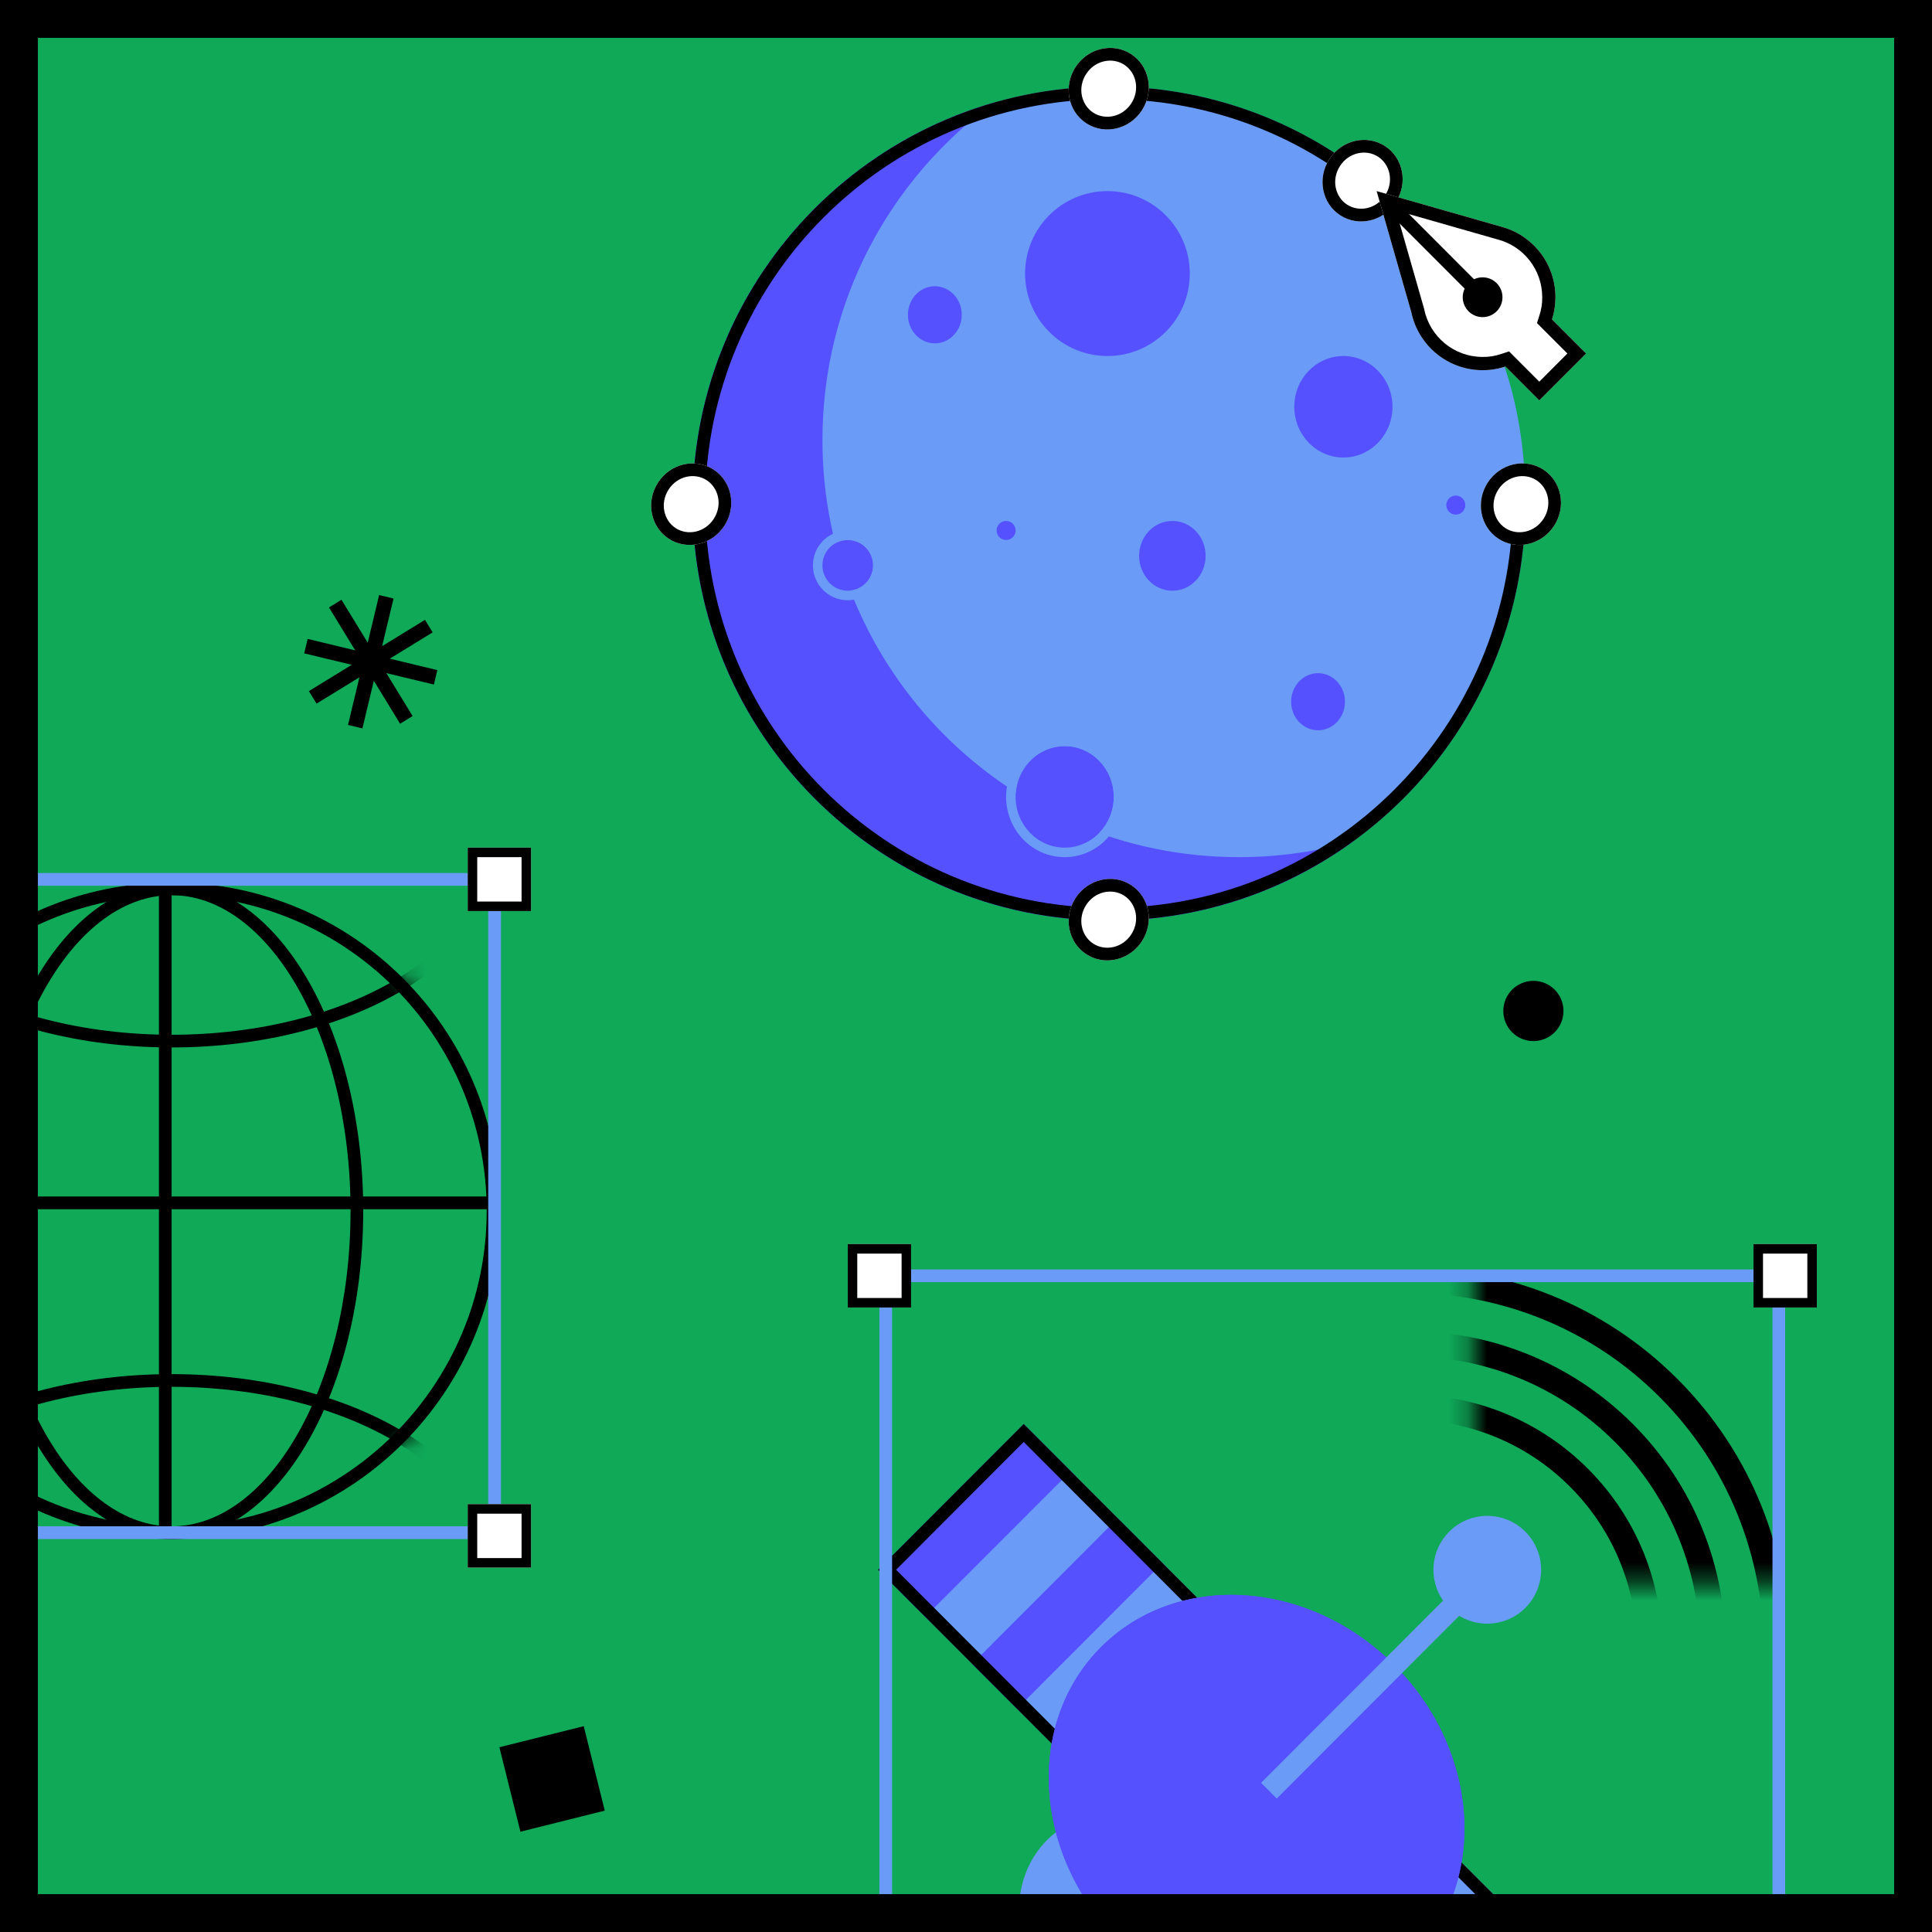 <svg width="102" height="102" viewBox="0 0 102 102" fill="none" xmlns="http://www.w3.org/2000/svg">
<rect x="0" y="0" width="102" height="102" fill="#333333" stroke="none"/>
<g clip-path="url(#clip0)">
<rect width="157" height="143" transform="translate(-36 -9)" fill="#0FA958"/>
<path d="M80.538 26.583C80.538 38.743 70.694 48.602 58.551 48.602C46.408 48.602 36.565 38.743 36.565 26.583C36.565 14.422 46.408 4.563 58.551 4.563C70.694 4.563 80.538 14.422 80.538 26.583Z" fill="#699BF7"/>
<path fill-rule="evenodd" clip-rule="evenodd" d="M71.463 44.407C69.539 44.958 67.507 45.253 65.406 45.253C53.263 45.253 43.42 35.395 43.42 23.234C43.42 15.905 46.995 9.412 52.494 5.409C43.297 8.043 36.565 16.526 36.565 26.583C36.565 38.743 46.408 48.602 58.551 48.602C63.376 48.602 67.838 47.046 71.463 44.407Z" fill="#5551FF"/>
<path d="M62.815 14.443C62.815 16.847 60.868 18.796 58.468 18.796C56.067 18.796 54.12 16.847 54.12 14.443C54.12 12.038 56.067 10.089 58.468 10.089C60.868 10.089 62.815 12.038 62.815 14.443Z" fill="#5551FF"/>
<path d="M58.802 42.071C58.802 43.551 57.642 44.751 56.21 44.751C54.779 44.751 53.619 43.551 53.619 42.071C53.619 40.592 54.779 39.392 56.21 39.392C57.642 39.392 58.802 40.592 58.802 42.071Z" fill="#5551FF"/>
<path fill-rule="evenodd" clip-rule="evenodd" d="M59.304 42.071C59.304 43.813 57.934 45.253 56.21 45.253C54.487 45.253 53.117 43.813 53.117 42.071C53.117 40.33 54.487 38.89 56.21 38.89C57.934 38.89 59.304 40.33 59.304 42.071ZM56.21 44.751C57.642 44.751 58.802 43.551 58.802 42.071C58.802 40.592 57.642 39.392 56.21 39.392C54.779 39.392 53.619 40.592 53.619 42.071C53.619 43.551 54.779 44.751 56.21 44.751Z" fill="#699BF7"/>
<path d="M71.007 37.048C71.007 37.88 70.371 38.555 69.586 38.555C68.801 38.555 68.165 37.88 68.165 37.048C68.165 36.216 68.801 35.541 69.586 35.541C70.371 35.541 71.007 36.216 71.007 37.048Z" fill="#5551FF"/>
<path d="M50.776 16.619C50.776 17.452 50.14 18.127 49.355 18.127C48.57 18.127 47.934 17.452 47.934 16.619C47.934 15.787 48.57 15.112 49.355 15.112C50.14 15.112 50.776 15.787 50.776 16.619Z" fill="#5551FF"/>
<path d="M73.516 21.475C73.516 22.955 72.355 24.155 70.924 24.155C69.493 24.155 68.332 22.955 68.332 21.475C68.332 19.996 69.493 18.796 70.924 18.796C72.355 18.796 73.516 19.996 73.516 21.475Z" fill="#5551FF"/>
<path d="M63.651 29.346C63.651 30.363 62.865 31.187 61.895 31.187C60.925 31.187 60.139 30.363 60.139 29.346C60.139 28.328 60.925 27.503 61.895 27.503C62.865 27.503 63.651 28.328 63.651 29.346Z" fill="#5551FF"/>
<path d="M46.095 29.848C46.095 30.588 45.496 31.187 44.757 31.187C44.018 31.187 43.42 30.588 43.42 29.848C43.42 29.108 44.018 28.508 44.757 28.508C45.496 28.508 46.095 29.108 46.095 29.848Z" fill="#5551FF"/>
<path fill-rule="evenodd" clip-rule="evenodd" d="M46.596 29.848C46.596 30.865 45.773 31.69 44.757 31.69C43.741 31.69 42.918 30.865 42.918 29.848C42.918 28.831 43.741 28.006 44.757 28.006C45.773 28.006 46.596 28.831 46.596 29.848ZM44.757 31.187C45.496 31.187 46.095 30.588 46.095 29.848C46.095 29.108 45.496 28.508 44.757 28.508C44.018 28.508 43.42 29.108 43.42 29.848C43.42 30.588 44.018 31.187 44.757 31.187Z" fill="#699BF7"/>
<path d="M77.361 26.666C77.361 26.944 77.136 27.169 76.859 27.169C76.582 27.169 76.358 26.944 76.358 26.666C76.358 26.389 76.582 26.164 76.859 26.164C77.136 26.164 77.361 26.389 77.361 26.666Z" fill="#5551FF"/>
<path d="M53.619 28.006C53.619 28.283 53.394 28.508 53.117 28.508C52.84 28.508 52.616 28.283 52.616 28.006C52.616 27.728 52.84 27.503 53.117 27.503C53.394 27.503 53.619 27.728 53.619 28.006Z" fill="#5551FF"/>
<path fill-rule="evenodd" clip-rule="evenodd" d="M58.551 47.932C70.325 47.932 79.869 38.374 79.869 26.583C79.869 19.79 76.702 13.738 71.763 9.826C68.131 6.95 63.542 5.233 58.551 5.233C46.778 5.233 37.233 14.791 37.233 26.583C37.233 38.374 46.778 47.932 58.551 47.932ZM58.551 48.602C70.694 48.602 80.538 38.743 80.538 26.583C80.538 19.576 77.27 13.334 72.178 9.301C68.432 6.334 63.698 4.563 58.551 4.563C46.408 4.563 36.565 14.422 36.565 26.583C36.565 38.743 46.408 48.602 58.551 48.602Z" fill="black"/>
<path fill-rule="evenodd" clip-rule="evenodd" d="M79.702 26.583C79.702 20.094 77.417 14.603 71.411 9.659L71.942 9.012C78.141 14.115 80.538 19.843 80.538 26.583H79.702Z" fill="#699BF7"/>
<path d="M73.691 10.678C73.037 11.687 71.722 11.993 70.754 11.364C69.786 10.734 69.531 9.407 70.185 8.398C70.839 7.39 72.153 7.083 73.122 7.713C74.09 8.342 74.344 9.67 73.691 10.678Z" fill="white"/>
<path fill-rule="evenodd" clip-rule="evenodd" d="M71.118 10.802C71.756 11.217 72.663 11.032 73.13 10.313C73.596 9.594 73.395 8.689 72.757 8.274C72.12 7.86 71.212 8.044 70.746 8.763C70.28 9.482 70.481 10.387 71.118 10.802ZM70.754 11.364C71.722 11.993 73.037 11.687 73.691 10.678C74.344 9.67 74.09 8.342 73.122 7.713C72.153 7.083 70.839 7.39 70.185 8.398C69.531 9.407 69.786 10.734 70.754 11.364Z" fill="black"/>
<path d="M82.05 27.758C81.397 28.766 80.082 29.073 79.114 28.444C78.146 27.814 77.891 26.486 78.545 25.478C79.199 24.47 80.513 24.163 81.481 24.792C82.45 25.422 82.704 26.75 82.05 27.758Z" fill="white"/>
<path fill-rule="evenodd" clip-rule="evenodd" d="M79.478 27.882C80.116 28.297 81.023 28.112 81.49 27.393C81.956 26.674 81.755 25.769 81.117 25.354C80.48 24.939 79.572 25.124 79.106 25.843C78.639 26.562 78.84 27.467 79.478 27.882ZM79.114 28.444C80.082 29.073 81.397 28.766 82.05 27.758C82.704 26.75 82.45 25.422 81.481 24.792C80.513 24.163 79.199 24.47 78.545 25.478C77.891 26.486 78.146 27.814 79.114 28.444Z" fill="black"/>
<path d="M38.244 27.758C37.59 28.766 36.276 29.073 35.308 28.444C34.34 27.814 34.085 26.486 34.739 25.478C35.392 24.47 36.707 24.163 37.675 24.792C38.643 25.422 38.898 26.75 38.244 27.758Z" fill="white"/>
<path fill-rule="evenodd" clip-rule="evenodd" d="M35.672 27.882C36.31 28.297 37.217 28.112 37.683 27.393C38.15 26.674 37.949 25.769 37.311 25.354C36.673 24.939 35.766 25.124 35.3 25.843C34.833 26.562 35.034 27.467 35.672 27.882ZM35.308 28.444C36.276 29.073 37.59 28.766 38.244 27.758C38.898 26.75 38.643 25.422 37.675 24.792C36.707 24.163 35.392 24.47 34.739 25.478C34.085 26.486 34.34 27.814 35.308 28.444Z" fill="black"/>
<path d="M60.288 49.693C59.634 50.702 58.319 51.009 57.351 50.379C56.383 49.749 56.128 48.422 56.782 47.413C57.436 46.405 58.751 46.098 59.719 46.728C60.687 47.357 60.942 48.685 60.288 49.693Z" fill="white"/>
<path fill-rule="evenodd" clip-rule="evenodd" d="M57.715 49.817C58.353 50.232 59.261 50.048 59.727 49.329C60.193 48.61 59.992 47.704 59.355 47.289C58.717 46.875 57.809 47.059 57.343 47.778C56.877 48.497 57.078 49.403 57.715 49.817ZM57.351 50.379C58.319 51.009 59.634 50.702 60.288 49.693C60.942 48.685 60.687 47.357 59.719 46.728C58.751 46.098 57.436 46.405 56.782 47.413C56.128 48.422 56.383 49.749 57.351 50.379Z" fill="black"/>
<path d="M60.288 5.822C59.634 6.831 58.319 7.138 57.351 6.508C56.383 5.878 56.128 4.551 56.782 3.542C57.436 2.534 58.751 2.227 59.719 2.857C60.687 3.486 60.942 4.814 60.288 5.822Z" fill="white"/>
<path fill-rule="evenodd" clip-rule="evenodd" d="M57.715 5.946C58.353 6.361 59.261 6.176 59.727 5.457C60.193 4.738 59.992 3.833 59.355 3.418C58.717 3.004 57.809 3.188 57.343 3.907C56.877 4.626 57.078 5.531 57.715 5.946ZM57.351 6.508C58.319 7.138 59.634 6.831 60.288 5.822C60.942 4.814 60.687 3.486 59.719 2.857C58.751 2.227 57.436 2.534 56.782 3.542C56.128 4.551 56.383 5.878 57.351 6.508Z" fill="black"/>
<path d="M74.507 16.474C74.868 18.227 76.418 19.545 78.275 19.545C78.696 19.545 79.101 19.477 79.481 19.352L81.267 21.14L83.739 18.664L81.941 16.863C82.058 16.494 82.121 16.1 82.121 15.692C82.121 13.9 80.899 12.393 79.243 11.963L72.679 10.089L74.507 16.474Z" fill="white"/>
<path d="M81.267 20.15L79.975 18.856L79.671 18.551L79.261 18.686C78.934 18.797 78.638 18.847 78.275 18.844C76.756 18.844 75.487 17.767 75.192 16.333L75.187 16.307L75.18 16.281L73.699 11.108L79.051 12.637L79.059 12.639L79.067 12.641C80.422 12.993 81.422 14.227 81.422 15.692C81.424 16.044 81.378 16.331 81.274 16.65L81.145 17.056L81.446 17.358L82.75 18.664L81.267 20.15ZM74.507 16.474C74.868 18.227 76.418 19.545 78.275 19.545C78.696 19.545 79.101 19.477 79.481 19.352L80.772 20.645L81.267 21.14L81.761 20.645L83.245 19.159L83.739 18.664L83.245 18.169L81.941 16.863C82.058 16.494 82.121 16.1 82.121 15.692C82.121 13.9 80.899 12.393 79.243 11.963L73.472 10.315L72.679 10.089L72.906 10.882L74.507 16.474Z" fill="black"/>
<path d="M73.626 10.542L73.379 10.294L72.884 10.79L73.132 11.037L78.027 15.94L78.275 16.188L78.769 15.693L78.522 15.445L73.626 10.542Z" fill="black"/>
<path d="M79.323 15.693C79.323 16.273 78.854 16.743 78.274 16.743C77.695 16.743 77.225 16.273 77.225 15.693C77.225 15.112 77.695 14.642 78.274 14.642C78.854 14.642 79.323 15.112 79.323 15.693Z" fill="black"/>
<path d="M78.756 99.926L81.357 102.531L73.672 110.227L71.071 107.623L78.756 99.926Z" fill="#5551FF"/>
<path d="M76.274 97.44L78.993 100.163L71.308 107.859L68.589 105.136L76.274 97.44Z" fill="#699BF7"/>
<path fill-rule="evenodd" clip-rule="evenodd" d="M85.377 107.504L76.274 98.387L69.535 105.136L78.638 114.253L85.377 107.504ZM76.274 97.44L68.589 105.136L78.638 115.2L86.323 107.504L76.274 97.44Z" fill="black"/>
<path d="M78.756 99.926L81.357 102.531L73.672 110.227L71.071 107.623L78.756 99.926Z" fill="#5551FF"/>
<path d="M76.274 97.44L78.993 100.163L71.308 107.859L68.589 105.136L76.274 97.44Z" fill="#699BF7"/>
<path fill-rule="evenodd" clip-rule="evenodd" d="M85.377 107.504L76.274 98.387L69.535 105.136L78.638 114.253L85.377 107.504ZM76.274 97.44L68.589 105.136L78.638 115.2L86.323 107.504L76.274 97.44Z" fill="black"/>
<path d="M56.766 77.903L54.047 75.18L46.362 82.876L49.081 85.6L56.766 77.903Z" fill="#5551FF"/>
<path d="M59.13 80.272L56.529 77.667L48.845 85.363L51.446 87.968L59.13 80.272Z" fill="#699BF7"/>
<path d="M61.613 82.758L59.012 80.153L51.327 87.849L53.928 90.454L61.613 82.758Z" fill="#5551FF"/>
<path d="M64.096 85.244L61.377 82.521L53.692 90.217L56.411 92.941L64.096 85.244Z" fill="#699BF7"/>
<path d="M55.288 97.144C53.101 99.335 53.365 103.151 55.879 105.669C58.393 108.187 62.204 108.452 64.392 106.261C66.579 104.07 66.314 100.254 63.8 97.736C61.287 95.218 57.475 94.953 55.288 97.144Z" fill="#699BF7"/>
<path fill-rule="evenodd" clip-rule="evenodd" d="M56.352 105.195C54.036 102.875 53.895 99.487 55.761 97.618C57.628 95.748 61.011 95.889 63.328 98.21C65.644 100.53 65.785 103.918 63.919 105.787C62.052 107.657 58.669 107.515 56.352 105.195ZM55.879 105.669C53.365 103.151 53.101 99.335 55.288 97.144C57.475 94.953 61.287 95.218 63.8 97.736C66.314 100.254 66.579 104.07 64.392 106.261C62.204 108.452 58.393 108.187 55.879 105.669Z" fill="#699BF7"/>
<path fill-rule="evenodd" clip-rule="evenodd" d="M54.047 76.127L63.15 85.244L56.411 91.993L47.308 82.876L54.047 76.127ZM64.096 85.244L56.411 92.941L46.362 82.876L54.047 75.18L64.096 85.244Z" fill="black"/>
<path d="M58.126 86.961C54.11 90.983 54.533 97.927 59.071 102.472C63.609 107.017 70.543 107.441 74.559 103.419C78.575 99.398 78.151 92.453 73.613 87.908C69.075 83.364 62.141 82.94 58.126 86.961Z" fill="#5551FF"/>
<path fill-rule="evenodd" clip-rule="evenodd" d="M59.544 101.998C55.211 97.659 54.897 91.142 58.599 87.435C62.3 83.728 68.808 84.043 73.141 88.382C77.473 92.721 77.788 99.238 74.086 102.946C70.385 106.653 63.877 106.338 59.544 101.998ZM59.071 102.472C54.533 97.927 54.11 90.983 58.126 86.961C62.141 82.94 69.075 83.364 73.613 87.908C78.151 92.453 78.575 99.398 74.559 103.419C70.543 107.441 63.609 107.017 59.071 102.472Z" fill="#5551FF"/>
<path fill-rule="evenodd" clip-rule="evenodd" d="M76.186 84.503C75.413 83.393 75.521 81.854 76.51 80.864C77.62 79.752 79.42 79.752 80.53 80.864C81.64 81.975 81.64 83.778 80.53 84.889C79.583 85.838 78.133 85.977 77.039 85.307L67.406 94.954L66.579 94.125L76.186 84.503Z" fill="#699BF7"/>
<mask id="mask0" mask-type="alpha" maskUnits="userSpaceOnUse" x="77" y="60" width="24" height="24">
<path d="M100.491 83.606V60.834H77.751V83.606H100.491Z" fill="#C4C4C4"/>
</mask>
<g mask="url(#mask0)">
<path fill-rule="evenodd" clip-rule="evenodd" d="M65.87 95.546C61.168 90.837 61.168 83.204 65.87 78.496C70.571 73.787 78.193 73.787 82.894 78.496C87.596 83.204 87.596 90.837 82.894 95.546C78.193 100.254 70.571 100.254 65.87 95.546ZM64.924 96.493C59.7 91.261 59.7 82.78 64.924 77.548C70.147 72.317 78.617 72.317 83.84 77.548C89.064 82.78 89.064 91.261 83.84 96.493C78.617 101.724 70.147 101.724 64.924 96.493Z" fill="black"/>
<path fill-rule="evenodd" clip-rule="evenodd" d="M63.505 97.914C57.498 91.897 57.498 82.144 63.505 76.127C69.512 70.111 79.252 70.111 85.259 76.127C91.266 82.144 91.266 91.897 85.259 97.914C79.252 103.93 69.512 103.93 63.505 97.914ZM62.559 98.861C56.03 92.322 56.03 81.719 62.559 75.18C69.089 68.641 79.675 68.641 86.205 75.18C92.734 81.719 92.734 92.322 86.205 98.861C79.675 105.4 69.089 105.4 62.559 98.861Z" fill="black"/>
<path fill-rule="evenodd" clip-rule="evenodd" d="M61.141 100.282C53.827 92.958 53.827 81.083 61.141 73.759C68.454 66.435 80.31 66.435 87.624 73.759C94.936 81.083 94.936 92.958 87.624 100.282C80.31 107.605 68.454 107.605 61.141 100.282ZM60.195 101.229C52.359 93.382 52.359 80.659 60.195 72.812C68.03 64.965 80.734 64.965 88.569 72.812C96.405 80.659 96.405 93.382 88.569 101.229C80.734 109.076 68.03 109.076 60.195 101.229Z" fill="black"/>
</g>
<path fill-rule="evenodd" clip-rule="evenodd" d="M93.579 67.691H47.098V114.576H93.579V67.691ZM46.429 67.021V115.246H94.248V67.021H46.429Z" fill="#699BF7"/>
<path d="M92.576 69.03H95.92V65.681H92.576V69.03Z" fill="white"/>
<path fill-rule="evenodd" clip-rule="evenodd" d="M95.419 68.528H93.078V66.184H95.419V68.528ZM92.576 69.03V65.681H95.92V69.03H92.576Z" fill="black"/>
<path d="M44.757 69.03H48.101V65.681H44.757V69.03Z" fill="white"/>
<path fill-rule="evenodd" clip-rule="evenodd" d="M47.6 68.528H45.259V66.184H47.6V68.528ZM44.757 69.03V65.681H48.101V69.03H44.757Z" fill="black"/>
<path fill-rule="evenodd" clip-rule="evenodd" d="M9.06 80.584C18.248 80.584 25.696 73.125 25.696 63.923C25.696 54.722 18.248 47.262 9.06 47.262C-0.128 47.262 -7.576 54.722 -7.576 63.923C-7.576 73.125 -0.128 80.584 9.06 80.584ZM9.06 81.254C18.617 81.254 26.365 73.495 26.365 63.923C26.365 54.352 18.617 46.593 9.06 46.593C-0.497 46.593 -8.245 54.352 -8.245 63.923C-8.245 73.495 -0.497 81.254 9.06 81.254Z" fill="black"/>
<mask id="mask1" mask-type="alpha" maskUnits="userSpaceOnUse" x="-9" y="46" width="36" height="36">
<path d="M26.365 63.923C26.365 73.495 18.617 81.254 9.06 81.254C-0.497 81.254 -8.245 73.495 -8.245 63.923C-8.245 54.352 -0.497 46.593 9.06 46.593C18.617 46.593 26.365 54.352 26.365 63.923Z" fill="black"/>
</mask>
<g mask="url(#mask1)">
<path fill-rule="evenodd" clip-rule="evenodd" d="M20.953 38.152C23.978 39.966 25.696 42.38 25.696 44.918C25.696 47.457 23.978 49.87 20.953 51.684C17.942 53.491 13.739 54.63 9.06 54.63C4.382 54.63 0.178 53.491 -2.833 51.684C-5.857 49.87 -7.576 47.457 -7.576 44.918C-7.576 42.38 -5.857 39.966 -2.833 38.152C0.178 36.345 4.382 35.206 9.06 35.206C13.739 35.206 17.942 36.345 20.953 38.152ZM9.06 34.536C18.617 34.536 26.365 39.184 26.365 44.918C26.365 50.652 18.617 55.3 9.06 55.3C-0.497 55.3 -8.245 50.652 -8.245 44.918C-8.245 39.184 -0.497 34.536 9.06 34.536Z" fill="black"/>
<path fill-rule="evenodd" clip-rule="evenodd" d="M20.953 89.695C23.978 87.88 25.696 85.467 25.696 82.929C25.696 80.39 23.978 77.977 20.953 76.162C17.942 74.356 13.739 73.217 9.06 73.217C4.382 73.217 0.178 74.356 -2.833 76.162C-5.857 77.977 -7.576 80.39 -7.576 82.929C-7.576 85.467 -5.857 87.88 -2.833 89.695C0.178 91.501 4.382 92.641 9.06 92.641C13.739 92.641 17.942 91.501 20.953 89.695ZM9.06 93.31C18.617 93.31 26.365 88.662 26.365 82.929C26.365 77.195 18.617 72.547 9.06 72.547C-0.497 72.547 -8.245 77.195 -8.245 82.929C-8.245 88.662 -0.497 93.31 9.06 93.31Z" fill="black"/>
</g>
<path fill-rule="evenodd" clip-rule="evenodd" d="M15.636 75.84C17.396 72.823 18.507 68.612 18.507 63.923C18.507 59.235 17.396 55.023 15.636 52.007C13.865 48.974 11.518 47.262 9.06 47.262C6.603 47.262 4.255 48.974 2.485 52.007C0.724 55.023 -0.387 59.235 -0.387 63.923C-0.387 68.612 0.724 72.823 2.485 75.84C4.255 78.873 6.603 80.584 9.06 80.584C11.518 80.584 13.865 78.873 15.636 75.84ZM9.06 81.254C14.647 81.254 19.176 73.495 19.176 63.923C19.176 54.352 14.647 46.593 9.06 46.593C3.473 46.593 -1.055 54.352 -1.055 63.923C-1.055 73.495 3.473 81.254 9.06 81.254Z" fill="black"/>
<path fill-rule="evenodd" clip-rule="evenodd" d="M26.365 63.84H-8.245V63.17H26.365V63.84Z" fill="black"/>
<path fill-rule="evenodd" clip-rule="evenodd" d="M9.06 46.509L9.06 81.17H8.391L8.391 46.509H9.06Z" fill="black"/>
<path fill-rule="evenodd" clip-rule="evenodd" d="M25.776 46.763H-7.656V80.581H25.776V46.763ZM-8.328 46.09V81.254H26.448V46.09H-8.328Z" fill="#699BF7"/>
<path d="M24.693 82.761H28.037V79.412H24.693V82.761Z" fill="white"/>
<path fill-rule="evenodd" clip-rule="evenodd" d="M27.536 82.259H25.195V79.915H27.536V82.259ZM24.693 82.761V79.412H28.037V82.761H24.693Z" fill="black"/>
<path d="M24.693 48.099H28.037V44.751H24.693V48.099Z" fill="white"/>
<path fill-rule="evenodd" clip-rule="evenodd" d="M27.536 47.597H25.195V45.253H27.536V47.597ZM24.693 48.099V44.751H28.037V48.099H24.693Z" fill="black"/>
<path d="M82.544 53.374C82.544 54.253 81.833 54.965 80.956 54.965C80.079 54.965 79.367 54.253 79.367 53.374C79.367 52.495 80.079 51.783 80.956 51.783C81.833 51.783 82.544 52.495 82.544 53.374Z" fill="black"/>
<path d="M26.365 92.245L30.818 91.133L31.928 95.593L27.476 96.705L26.365 92.245Z" fill="black"/>
<path fill-rule="evenodd" clip-rule="evenodd" d="M20.016 31.417L20.777 31.599L20.174 34.114L22.437 32.725L22.841 33.386L20.578 34.775L23.089 35.378L22.907 36.14L20.396 35.536L21.783 37.803L21.123 38.208L19.736 35.941L19.133 38.456L18.373 38.273L18.976 35.758L16.712 37.148L16.307 36.487L18.571 35.098L16.061 34.494L16.243 33.732L18.754 34.336L17.368 32.07L18.028 31.665L19.414 33.931L20.016 31.417Z" fill="black"/>
</g>
<rect x="1" y="1" width="100" height="100" stroke="black" stroke-width="2"/>
<defs>
<clipPath id="clip0">
<rect x="1" y="1" width="100" height="100" fill="white"/>
</clipPath>
</defs>
</svg>
